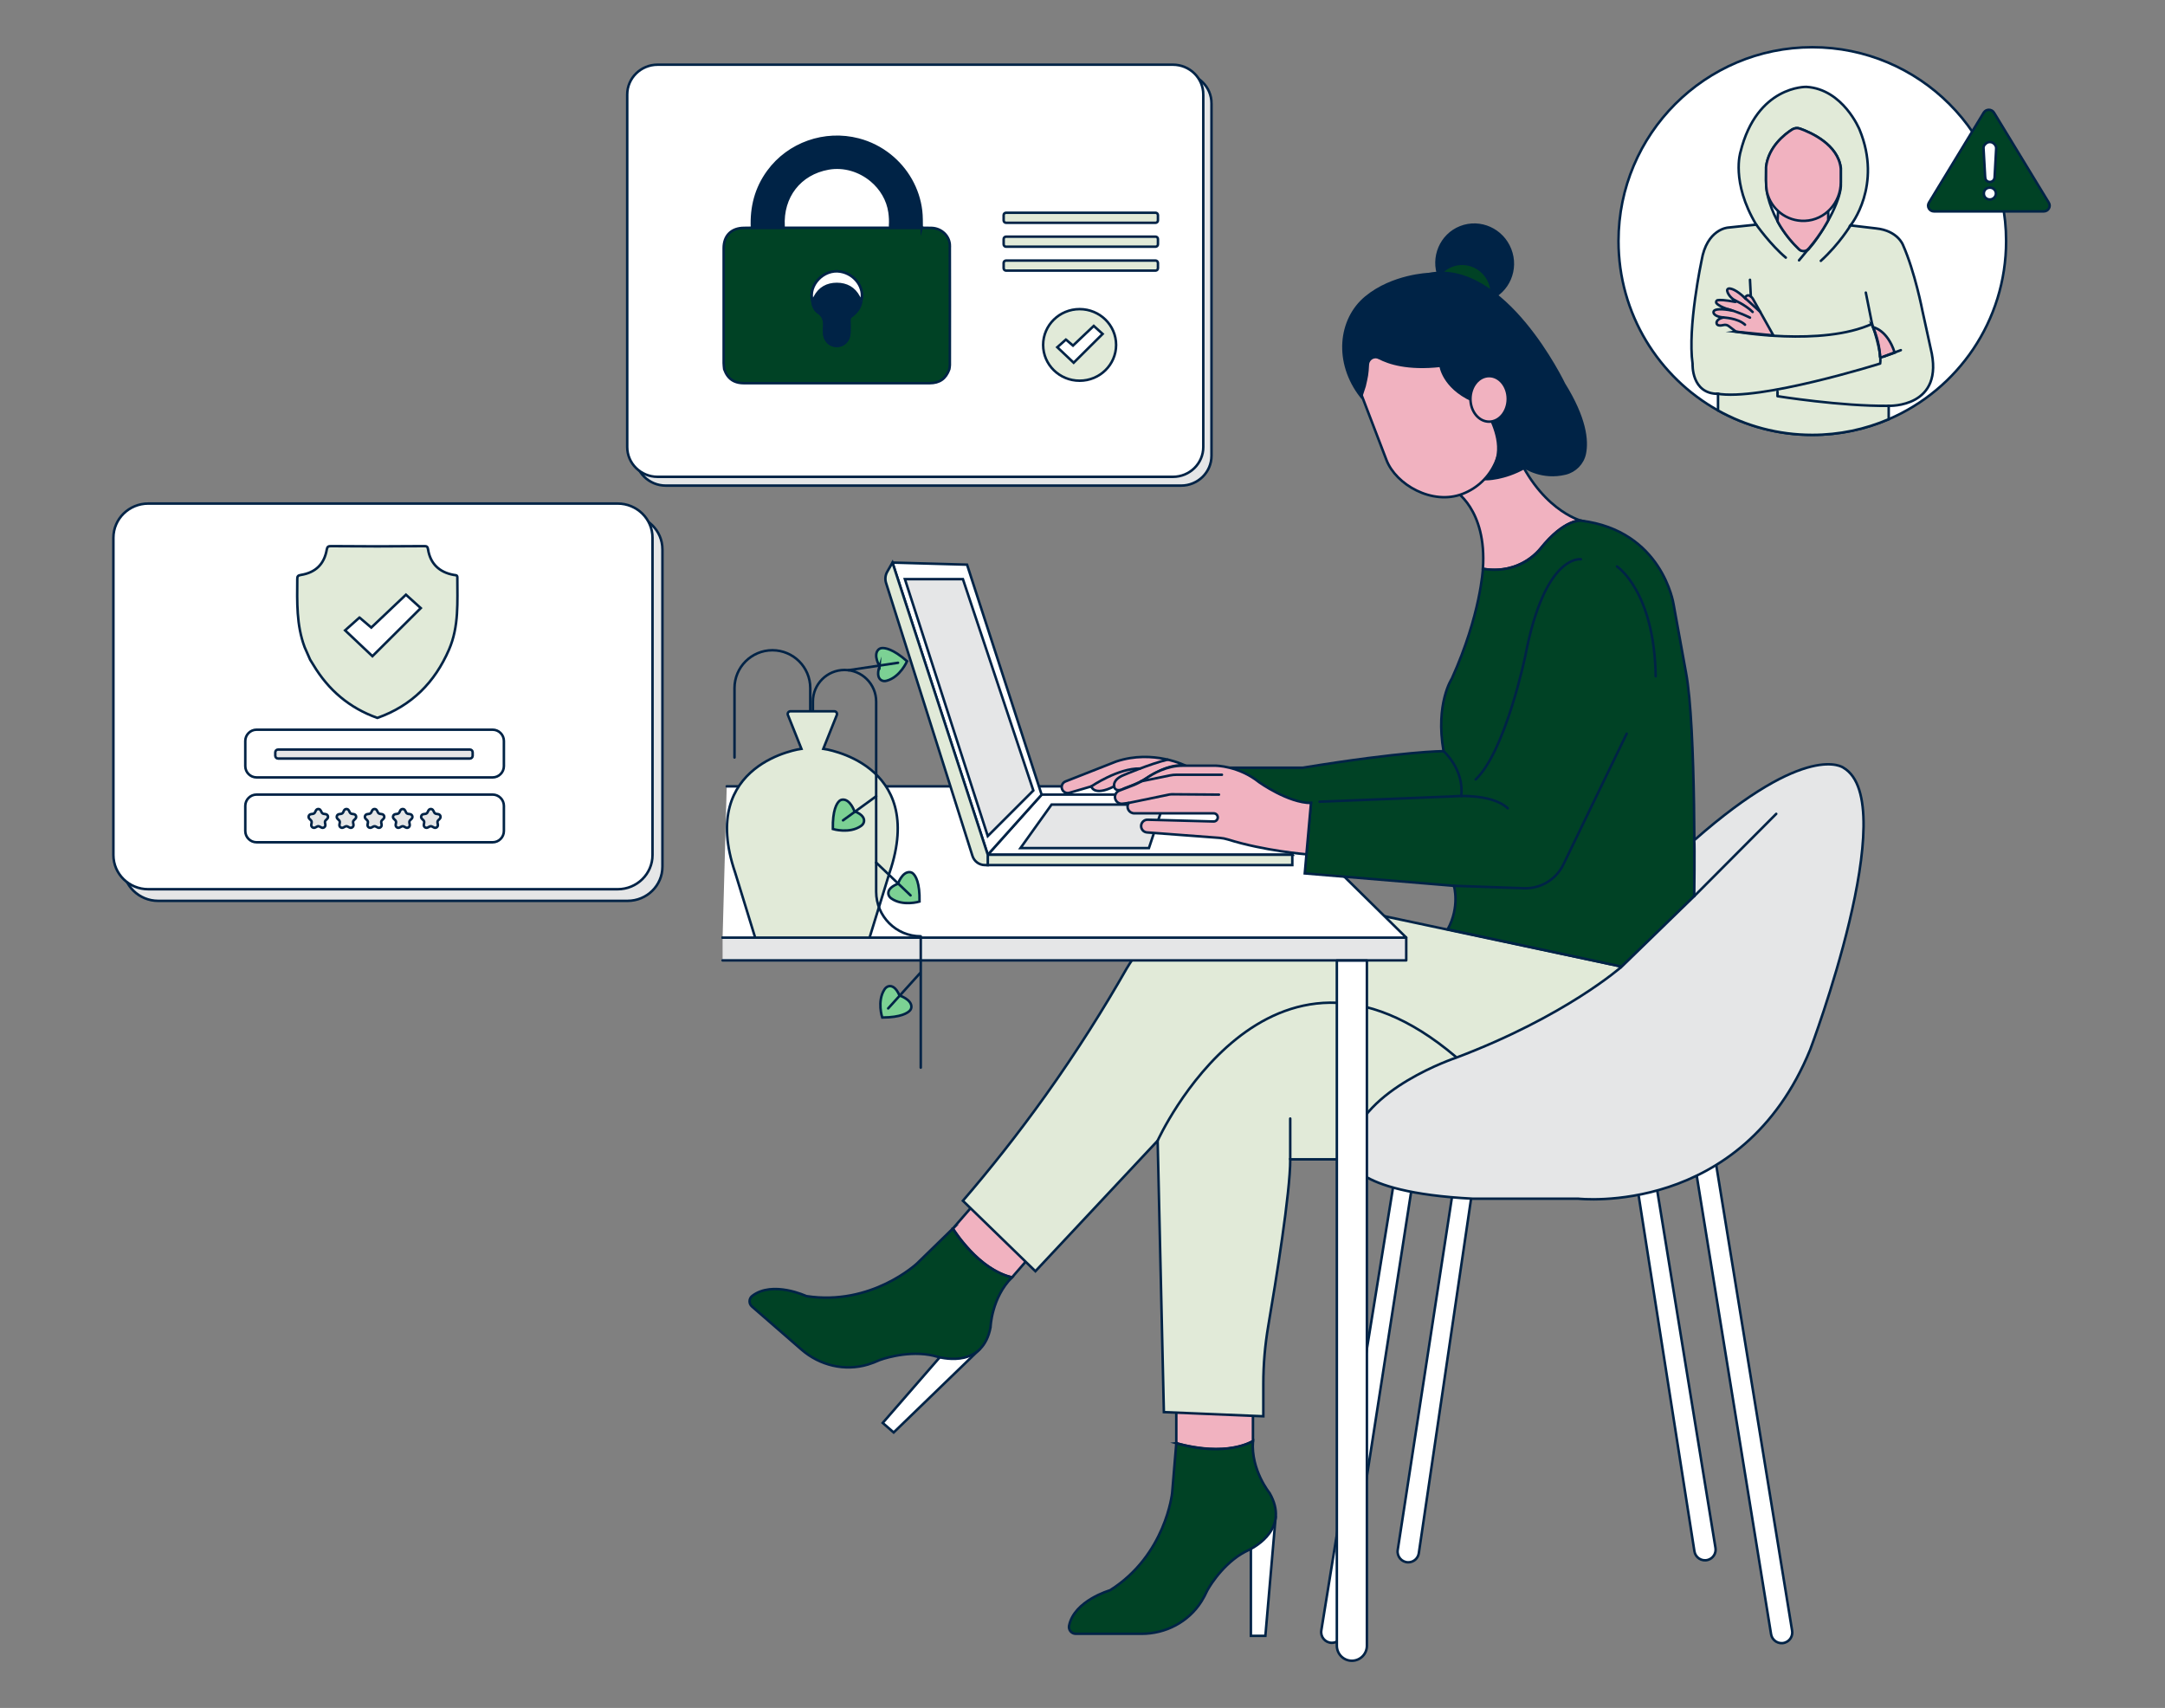 <?xml version="1.0" encoding="UTF-8"?>
<svg xmlns="http://www.w3.org/2000/svg" id="a" width="865.76" height="682.89" viewBox="0 0 865.76 682.89">
  <rect x="0" y="0" width="865.76" height="682.89" fill="#808080" stroke="none"/>
  <polygon points="379.08 538.92 352.99 568.93 357.37 572.74 391.18 540.02 379.08 538.92" fill="#fff" stroke="#002346" stroke-miterlimit="10"></polygon>
  <path d="M390.82,479.97l-9.78,11.25s10.57,16.88,23.68,19.49l8.15-9.38-22.05-21.36Z" fill="#f1b2c0" stroke="#002346" stroke-miterlimit="10"></path>
  <path d="M381.03,491.22l-14.3,13.92s-18.18,17.13-44.3,13.08c0,0-13.49-6.31-21.62-.07-1.36,1.05-1.43,3.08-.13,4.21l19.87,17.28c7.26,6.31,17.26,8.71,26.48,5.95,1.54-.46,3.13-1.06,4.78-1.82,0,0,9.87-3.73,19.89-2.04,1.02,.17,2.01,.42,3,.7,3.41,.93,18.35,4.07,21.4-11.73,0,0,.35-11.77,8.59-19.98,0,0-12.48-2.06-23.68-19.49Z" fill="#004225" stroke="#002346" stroke-miterlimit="10"></path>
  <polygon points="500.21 614.31 500.21 654.07 506.01 654.07 510.06 607.2 500.21 614.31" fill="#fff" stroke="#002346" stroke-miterlimit="10"></polygon>
  <path d="M470.39,562.12v14.91s19.05,5.8,30.65-.83v-12.43l-30.65-1.66Z" fill="#f1b2c0" stroke="#002346" stroke-miterlimit="10"></path>
  <path d="M470.39,577.03l-1.66,19.88s-2.49,24.85-24.85,38.94c0,0-14.32,4.09-16.36,14.13-.34,1.68,.94,3.26,2.66,3.26h26.34c9.62,0,18.74-4.75,23.88-12.88,.86-1.36,1.67-2.86,2.41-4.51,0,0,5-9.29,13.67-14.59,.88-.54,1.8-1,2.72-1.45,3.18-1.53,16.52-8.97,8.46-22.9,0,0-7.46-9.11-6.63-20.71,0,0-10.77,6.63-30.65,.83Z" fill="#004225" stroke="#002346" stroke-miterlimit="10"></path>
  <path d="M648.5,386.48l-120.95-25.68s-51.36-16.57-77.05,26.51c-9.05,15.87-19.72,32.89-32.31,50.54-11.18,15.67-22.37,29.73-33.14,42.25,9.67,9.39,19.33,18.78,29,28.17,16.29-17.4,32.59-34.79,48.88-52.19l2.49,108.53,39.77,1.66v-12.92c0-7.77,.66-15.53,1.97-23.19,3.11-18.19,8.8-53.36,8.8-66.62h38.11l97.76-70.42-3.31-6.63Z" fill="#e1ead8" stroke="#002346" stroke-miterlimit="10"></path>
  <polyline points="288.96 374.89 562.34 374.89 562.34 384 288.96 384" fill="#e5e6e7" stroke="#002346" stroke-linecap="round" stroke-linejoin="round"></polyline>
  <path d="M290.61,314.41h210.26l61.44,60.44s0,.04-.01,.04H288.96" fill="#fff" stroke="#002346" stroke-linecap="round" stroke-linejoin="round"></path>
  <path d="M581.4,195.94s13.26,7.46,11.6,31.48c0,0,13.26,3.31,23.2-8.28,0,0,8.78-11.16,15.99-10.97,0,0-17.13-4.46-27.07-30.14l-3.31-7.28-20.4,25.19Z" fill="#f1b2c0" stroke="#002346" stroke-miterlimit="10"></path>
  <path d="M593,227.42s-.83,18.23-12.43,43.91c0,0-6.63,9.94-3.31,29,0,0-15.74,0-56.33,6.63h-29.82l20.71,15.74,12.43-1.66-2.49,28.17,59.65,4.97s2.49,8.28-2.49,17.4l69.59,14.91,29-28.17s.83-67.93-3.31-89.47l-4.97-27.34s-4.47-29.39-37.03-33.33c0,0-6.88-.63-15.99,10.97,0,0-7.46,10.77-23.2,8.28Z" fill="#004225" stroke="#002346" stroke-miterlimit="10"></path>
  <path d="M416.54,317.72l-20.89,23.3c-.25,.28-.05,.72,.32,.72h120.81l-19.05-24.03h-81.19Z" fill="#fff" stroke="#002346" stroke-miterlimit="10"></path>
  <rect x="395" y="341.75" width="121.78" height="4.14" fill="#e1ead8" stroke="#002346" stroke-miterlimit="10"></rect>
  <polygon points="408.08 339.09 420.51 321.69 465.24 321.69 459.44 339.09 408.08 339.09" fill="#e5e6e7" stroke="#002346" stroke-miterlimit="10"></polygon>
  <path d="M474.34,306.25s-13.07-6.75-27.98-1.78l-20.28,7.97c-1.47,.58-1.99,2.39-1.05,3.67h0c.6,.81,1.64,1.16,2.61,.88l8.79-2.57s.83,4.14,9.11,0c0,0,.11,2.35,3.37,1.17-.05-.35,5.84-1.92,9.52-4.45,0,0,9.11-6.43,15.92-4.89Z" fill="#f1b2c0" stroke="#002346" stroke-miterlimit="10"></path>
  <path d="M677.98,466.84l30.25,186.54c.4,2.56,2.96,4.17,5.44,3.43h0c2.06-.62,3.33-2.67,2.98-4.78l-30.86-189.32-7.8,4.14Z" fill="#fff" stroke="#002346" stroke-miterlimit="10"></path>
  <path d="M648.33,433.71l29.25,186.54c.4,2.56,2.96,4.17,5.44,3.43h0c2.06-.62,3.33-2.67,2.98-4.78l-30.86-189.32-6.8,4.14Z" fill="#fff" stroke="#002346" stroke-miterlimit="10"></path>
  <path d="M587.6,433.29l-28.67,186.47c-.38,2.56,1.58,4.87,4.17,4.9h0c2.15,.02,3.98-1.55,4.27-3.68l28.01-189.91-7.77,2.22Z" fill="#fff" stroke="#002346" stroke-miterlimit="10"></path>
  <path d="M558.53,465.68l-30.15,186.24c-.4,2.55,1.54,4.88,4.13,4.93h0c2.15,.04,3.99-1.52,4.3-3.64l29.51-189.69-7.79,2.17Z" fill="#fff" stroke="#002346" stroke-miterlimit="10"></path>
  <path d="M462.93,456.07s44.09-97.15,119.14-33.61" fill="none" stroke="#002346" stroke-linecap="round" stroke-linejoin="round"></path>
  <rect x="546.94" y="119.9" width="47.12" height="80.2" rx="23.56" ry="23.56" transform="translate(-19.47 214.8) rotate(-20.97)" fill="#f1b2c0" stroke="#002346" stroke-miterlimit="10"></rect>
  <path d="M451.33,321.04l-2.21,.28c-1.51,.3-2.97-.71-3.22-2.22h0c-.21-1.28,.5-2.53,1.71-2.99l5.42-2.08c1.91-.73,3.71-1.71,5.4-2.87,2.85-1.96,8.27-5.01,14.45-5.01h13.26s9.11,0,17.4,6.63c0,0,11.6,8.28,20.71,8.28l-1.83,20.52s-16.76-1.36-31.32-5.91c-1.1-.34-2.22-.57-3.37-.66l-29.06-2.18c-1.33-.1-2.35-1.2-2.35-2.54h0c0-1.43,1.18-2.58,2.61-2.54l26.36,.71c.92,.02,1.68-.71,1.68-1.63h0c0-.9-.73-1.63-1.63-1.63h-31.74c-2.09,0-3.43-2.31-2.3-4.07,.02-.02,.03-.05,.05-.07Z" fill="#f1b2c0" stroke="#002346" stroke-miterlimit="10"></path>
  <path d="M648.5,386.48s-22.37,19.88-66.28,36.45c0,0-37.38,12.39-41.91,34.88-.97,4.8,1.13,9.77,5.3,12.34,5.98,3.68,18.21,7.82,43.24,9.12h42.25s65.45,7.46,92.79-59.65c0,0,37.28-98.59,13.26-112.67,0,0-14.32-10.9-59.65,29,.24,1.79,0,22.37,0,22.37l-29,28.17Z" fill="#e5e6e7" stroke="#002346" stroke-miterlimit="10"></path>
  <path d="M534.59,384.06v273.95c0,3.32,2.69,6.01,6.01,6.01h0c3.32,0,6.01-2.69,6.01-6.01V384.06h-12.01Z" fill="#fff" stroke="#002346" stroke-linecap="round" stroke-linejoin="round"></path>
  <path d="M264.9,219.66v126.86c0,7.55-6.24,13.67-13.94,13.67H63.26c-7.7,0-13.94-6.12-13.94-13.67v-126.86c0-7.55,6.24-13.67,13.94-13.67H250.96c7.7,0,13.94,6.12,13.94,13.67h0Z" fill="#e5e6e7" stroke="#002346" stroke-miterlimit="10"></path>
  <path d="M260.93,215.01v126.86c0,7.55-6.24,13.67-13.94,13.67H59.29c-7.7,0-13.94-6.12-13.94-13.67v-126.86c0-7.55,6.24-13.67,13.94-13.67H246.99c7.7,0,13.94,6.12,13.94,13.67h0Z" fill="#fff" stroke="#002346" stroke-miterlimit="10"></path>
  <path d="M182.9,230.91c0-1.07-.69-.91-1.38-1.03-5.89-1.04-9.47-4.54-10.36-10.29-.16-1.04-.55-1.24-1.47-1.23-6.26,.05-12.52,.06-18.79,.09-6.18-.03-12.36-.04-18.54-.09-.99,0-1.48,.17-1.68,1.32-1.01,5.88-4.45,9.26-10.42,10.21-1.14,.18-1.38,.58-1.38,1.59-.07,9.21-.38,18.43,2.94,27.28l2.2,5c.44,.72,.9,1.42,1.33,2.15,5.99,9.98,14.38,17.17,25.55,21.13,13.76-4.86,23.01-14.27,28.66-27.32,4.02-9.28,3.32-19.07,3.33-28.79h0Z" fill="#e1ead8" stroke="#002346" stroke-miterlimit="10"></path>
  <path d="M143.76,246.91l4.71,4.01,13.86-13.14,5.93,5.36-19.33,19.23-10.93-10.33,5.75-5.13Z" fill="#fff" stroke="#002346" stroke-miterlimit="10"></path>
  <path d="M196.99,336.77H102.59c-2.47,0-4.5-2.02-4.5-4.5v-10.07c0-2.47,2.02-4.5,4.5-4.5h94.41c2.47,0,4.5,2.02,4.5,4.5v10.07c0,2.47-2.02,4.5-4.5,4.5Zm0-25.94H102.59c-2.47,0-4.5-2.02-4.5-4.5v-10.07c0-2.47,2.02-4.5,4.5-4.5h94.41c2.47,0,4.5,2.02,4.5,4.5v10.07c0,2.47-2.02,4.5-4.5,4.5Z" fill="#fff" stroke="#002346" stroke-miterlimit="10"></path>
  <path d="M484.46,41.3V182.24c0,6.58-5.44,11.92-12.15,11.92h-206.06c-6.7,0-12.15-5.33-12.15-11.92V41.3c0-6.58,5.44-11.92,12.15-11.92h206.06c6.71,0,12.15,5.33,12.15,11.92h0Z" fill="#e5e6e7" stroke="#002346" stroke-miterlimit="10"></path>
  <path d="M481.18,37.79V178.73c0,6.58-5.44,11.92-12.15,11.92h-206.06c-6.7,0-12.15-5.33-12.15-11.92V37.79c0-6.58,5.44-11.92,12.15-11.92h206.06c6.71,0,12.15,5.33,12.15,11.92h0Z" fill="#fff" stroke="#002346" stroke-miterlimit="10"></path>
  <path d="M379.85,98.33c-.01-3.98-3.33-7.11-7.37-7.21-1.31-.03-2.61-.04-3.92-.05h-12.58s-42.7,0-42.7,0h-12.58c-1.04,.01-2.09,.04-3.14,.04-5.1,.02-8.17,3.07-8.17,8.15,0,15.3,0,30.6,0,45.91,0,.82,.14,1.64,.21,2.46,.37,1.03,.83,1.92,1.37,2.66,1.46,1.98,3.59,2.92,6.53,2.92,24.74,0,49.49,0,74.23,0,4.03,0,6.53-1.77,7.9-5.58,.07-.56,.21-1.13,.21-1.69,.01-15.87,.04-31.74-.01-47.61Zm-35.47,21.98c-.32,2.63-1.82,4.56-3.89,6.08-.62,.46-.87,.89-.85,1.64,.05,1.7,.04,3.41,0,5.11-.06,2.98-2.29,5.21-5.1,5.16-2.77-.05-4.87-2.24-4.94-5.16-.01-.57-.04-1.14,0-1.7,.22-2.56,.12-4.84-2.43-6.55-1.43-.96-2.15-2.74-2.3-4.58-1.79-6.22,4.51-12.83,11.15-11.71,5.86,.99,9.83,6.56,8.34,11.71h0Z" fill="#004225" stroke="#002346" stroke-miterlimit="10"></path>
  <path d="M368.57,91.06h-12.58s-.05-.88-.05-.88c.13-1.76,.03-3.5-.21-5.25-.71-5.09-3.45-9.58-7.28-12.78-4.66-3.9-10.94-5.9-17.17-4.79-11.44,2.04-18.63,11.3-17.94,23.13-.02,.19-.03,.38-.04,.58h-12.58c-.37-8.22,1.54-15.79,6.46-22.52,8.16-11.18,22.58-16.28,36.15-12.75,4.65,1.21,8.9,3.38,12.53,6.28,6.79,5.41,11.41,13.35,12.46,22.18,.27,2.27,.21,4.54,.25,6.81h0Z" fill="#002346" stroke="#002346" stroke-miterlimit="10"></path>
  <path d="M344.38,120.31c-.32,2.63-1.82,4.56-3.89,6.08-.62,.46-.87,.89-.85,1.64,.05,1.7,.04,3.41,0,5.11-.06,2.98-2.28,5.21-5.1,5.16-2.77-.05-4.87-2.24-4.94-5.16-.01-.57-.04-1.14,0-1.7,.22-2.56,.12-4.84-2.43-6.55-1.43-.96-2.15-2.74-2.3-4.58,.32-.53,.67-1.04,.96-1.59,1.85-3.53,4.94-5.19,8.79-5.2,3.85,0,6.94,1.66,8.79,5.19,.29,.55,.64,1.06,.95,1.59Z" fill="#002346" stroke="#002346" stroke-miterlimit="10"></path>
  <path d="M344.38,120.31c-.32-.53-.67-1.04-.95-1.59-1.85-3.53-4.95-5.19-8.79-5.19-3.85,0-6.94,1.66-8.79,5.2-.29,.55-.64,1.06-.96,1.59-1.79-6.22,4.51-12.83,11.15-11.71,5.86,.99,9.82,6.56,8.34,11.71h0Z" fill="#fff" stroke="#002346" stroke-miterlimit="10"></path>
  <ellipse cx="431.73" cy="137.91" rx="14.59" ry="14.31" fill="#e1ead8" stroke="#002346" stroke-miterlimit="10"></ellipse>
  <path d="M426.26,135.78l2.82,2.4,8.3-7.87,3.55,3.21-11.58,11.51-6.55-6.19,3.44-3.07Z" fill="#fff" stroke="#002346" stroke-miterlimit="10"></path>
  <path d="M462.1,89.08h-59.8c-.52,0-.94-.42-.95-.95v-2.12c0-.52,.42-.94,.95-.95h59.8c.52,0,.94,.42,.95,.95v2.12c0,.52-.42,.94-.95,.95Zm0,9.56h-59.8c-.52,0-.94-.42-.95-.95v-2.12c0-.52,.42-.94,.95-.95h59.8c.52,0,.94,.42,.95,.95v2.12c0,.52-.42,.94-.95,.95Zm0,9.56h-59.8c-.52,0-.94-.42-.95-.95v-2.12c0-.52,.42-.94,.95-.95h59.8c.52,0,.94,.42,.95,.95v2.12c0,.52-.42,.94-.95,.95Z" fill="#e1ead8" stroke="#002346" stroke-miterlimit="10"></path>
  <path d="M802.22,96.38c0,31.95-19.33,59.38-46.94,71.24-9.37,4.03-19.71,6.26-30.56,6.26-13.68,0-26.53-3.54-37.69-9.77-23.75-13.24-39.81-38.61-39.81-67.73,0-42.8,34.7-77.5,77.5-77.5s77.5,34.7,77.5,77.5Z" fill="#fff" stroke="#002346" stroke-miterlimit="10"></path>
  <path d="M755.27,162.26v5.36c-9.37,4.03-19.71,6.26-30.56,6.26-13.68,0-26.53-3.54-37.69-9.77v-6.64c-10.77,0-10.17-11.97-10.17-11.97-2.09-14.67,3.59-41.31,3.59-41.31,2.09-12.57,10.48-13.18,10.48-13.18l11.37-1.19c-10.18-17.06-6.29-29.04-6.29-29.04,6.59-26.64,26.35-26.04,26.35-26.04,14.66,.9,21.25,17.06,21.25,17.06,9.28,22.45-3.59,38.32-3.59,38.32l10.18,1.2c8.67,.89,10.77,6.58,10.77,6.58,4.79,10.78,7.79,26.34,7.79,26.34l3.28,14.97c5.99,23.95-16.76,23.05-16.76,23.05Z" fill="#e1ead8" stroke="#002346" stroke-miterlimit="10"></path>
  <path d="M726.92,94.87c-1.07,1.58-2.24,3.1-3.5,4.53-1.06,1.2-2.92,1.28-4.07,.18-7.76-7.45-10.96-15.54-12.27-20.53-.2-.75-.36-1.51-.49-2.28-.27-1.56-.39-3.14-.38-4.72l.03-5.31c.96-8.06,7.46-13.08,10.44-14.98,.92-.58,2.04-.72,3.07-.35,4.2,1.48,15.36,6.31,16.38,15.93,0,.02,0,.05,0,.07v5.94s1.01,6.38-9.21,21.52Z" fill="#fff" stroke="#002346" stroke-linecap="round" stroke-linejoin="round"></path>
  <path d="M694.21,132.62l-2.9-2.23c-.58-.45-1.34-.62-2.05-.44-1.15,.28-2.84,.46-2.84-.92,0,0,0-1.48,2.66-2.09,0,0,0-.01,0-.01-.36-.03-3.53-.35-3.85-1.92-.07-.34,.08-.72,.38-.9,.67-.42,2.49-.85,7.4,.13,0,0-5.25-1.31-6.59-3-.36-.46-.09-1.13,.48-1.22,.91-.14,2.85-.11,7.04,.69,.2,.04,.32-.23,.15-.34-1.19-.75-3.03-2.19-3.41-4.12-.09-.46,.26-.89,.72-.9,.98-.02,2.96,.55,6.39,3.8,0,0,.71-1.89,2.34-.63,.38,.29,.68,.67,.91,1.09l8.13,14.51-14.97-1.5Z" fill="#f1b2c0" stroke="#002346" stroke-miterlimit="10"></path>
  <path d="M748.99,130.82s5.69,.9,8.68,10.18l-5.42,1.93c-.22,.08-.46-.08-.47-.32-.03-1.47-.33-6.12-2.8-11.8Z" fill="#f1b2c0" stroke="#002346" stroke-miterlimit="10"></path>
  <path d="M711.03,84.36l-.23,4.09s2.81,5.73,8.62,11.24c1.09,1.03,2.84,.92,3.81-.22,5.35-6.3,7.86-11.43,7.86-11.43v-3.34l-20.06-.35Z" fill="#f1b2c0" stroke="#002346" stroke-miterlimit="10"></path>
  <path d="M736.12,67.34v5.57c0,8.12-6.28,15.09-14.39,15.39-7.34,.28-13.56-4.74-15.15-11.53-.27-1.56-.39-3.14-.38-4.72l.03-5.31c.95-8,7.37-13,10.37-14.93,.96-.62,2.14-.75,3.21-.37,4.26,1.52,15.29,6.34,16.3,15.9Z" fill="#f1b2c0" stroke="#002346" stroke-miterlimit="10"></path>
  <g>
    <path d="M793.27,45.04c.92-1.52,3.19-1.52,4.11,0l10.99,18.05,10.93,17.96c.94,1.54-.21,3.48-2.06,3.48h-43.83c-1.84,0-2.99-1.94-2.06-3.48l10.93-17.96,10.99-18.05Z" fill="#004225" stroke="#002346" stroke-miterlimit="10"></path>
    <path d="M798.24,59.51c-.13,2.37-.26,4.74-.39,7.1-.08,1.44-.16,2.88-.24,4.32-.08,1.31-1.31,2.13-2.57,1.7-.74-.25-1.07-.84-1.16-1.55-.08-.64-.09-1.29-.13-1.94-.15-2.6-.29-5.2-.44-7.8-.04-.68-.08-1.36-.12-2.05-.03-.51,.11-.98,.44-1.38,.67-.83,1.5-1.27,2.61-1.06,.96,.18,2.17,1.34,2,2.65h0Zm-4.92,17.84c.01-1.36,1.05-2.34,2.45-2.33,1.31,.01,2.38,1.07,2.37,2.36-.01,1.31-1.12,2.39-2.45,2.37-1.37-.01-2.38-1.04-2.37-2.4h0Z" fill="#fff" stroke="#002346" stroke-miterlimit="10"></path>
  </g>
  <g>
    <ellipse cx="589.7" cy="105.29" rx="15.23" ry="15.49" transform="translate(2.2 222.21) rotate(-21.38)" fill="#002346" stroke="#002346" stroke-miterlimit="10"></ellipse>
    <ellipse cx="584.82" cy="117.37" rx="11.71" ry="11.91" transform="translate(-2.54 221.26) rotate(-21.38)" fill="#004225" stroke="#002346" stroke-miterlimit="10"></ellipse>
    <path d="M551.53,143.13c3.72,1.98,11.4,4.6,24.54,3.12,0,0,.98,8.42,12.55,13.76,3.36,1.55,6.12,4.25,7.62,7.68,2.38,5.45,6.11,15.22-2.25,23.91,0,0,7.37,.14,15.87-4.7,0,0,6.82,4.7,16.15,2.41,3.84-.94,6.92-4.02,7.73-7.95,1.07-5.23,.24-14.07-8.32-27.85,0,0-23.77-49.79-54.09-43.93,0,0-14.4,.49-25.06,9.26-10.75,8.85-12.56,26.08-1.95,39.72l1.37-4.2c.92-3.99,1.09-4.77,1.29-8.56,.02-.38,.11-.76,.25-1.1h0c.73-1.7,2.66-2.42,4.28-1.56Z" fill="#002346" stroke="#002346" stroke-miterlimit="10"></path>
  </g>
  <ellipse cx="595.48" cy="159.49" rx="7.46" ry="9.11" fill="#f1b2c0" stroke="#002346" stroke-miterlimit="10"></ellipse>
  <path d="M632.18,223.61s-14.35-2.38-22.2,38.51c0,0-7.89,38.15-19.87,49.52" fill="none" stroke="#002346" stroke-linecap="round" stroke-linejoin="round"></path>
  <path d="M646.62,226.5s14.93,9.79,15.47,43.89" fill="none" stroke="#002346" stroke-linecap="round" stroke-linejoin="round"></path>
  <path d="M580.9,354.15l28.52,1c6.67,.23,12.85-3.49,15.76-9.5l25.32-52.31" fill="none" stroke="#002346" stroke-linecap="round" stroke-linejoin="round"></path>
  <path d="M527.68,320.55l52.9-2.11s15.68-1.55,22.36,4.75" fill="none" stroke="#002346" stroke-linecap="round" stroke-linejoin="round"></path>
  <path d="M577.26,300.33s8.29,7.22,7.08,17.95" fill="none" stroke="#002346" stroke-linecap="round" stroke-linejoin="round"></path>
  <path d="M450.84,321.14l16.78-3.47c.3-.06,.61-.09,.91-.09l18.92,.14" fill="none" stroke="#002346" stroke-linecap="round" stroke-linejoin="round"></path>
  <path d="M456.24,312.41l11.62-2.38c.86-.18,1.73-.26,2.6-.26h18.17" fill="none" stroke="#002346" stroke-linecap="round" stroke-linejoin="round"></path>
  <path d="M445.53,314.41s-.75-2.69,3.92-4.55c0,0,10.17-4.36,17.49-6.15" fill="none" stroke="#002346" stroke-linecap="round" stroke-linejoin="round"></path>
  <path d="M436.42,314.41s10.74-7.33,19.47-7.12" fill="none" stroke="#002346" stroke-linecap="round" stroke-linejoin="round"></path>
  <path d="M395,341.75l-38.1-116.78s0-.03,.02-.03l29.79,.83,29.82,91.96-21.54,24.03Z" fill="#fff" stroke="#002346" stroke-miterlimit="10"></path>
  <polygon points="361.86 231.56 395 334.29 413.22 316.07 385.06 231.56 361.86 231.56" fill="#e5e6e7" stroke="#002346" stroke-miterlimit="10"></polygon>
  <path d="M356.89,224.94l-2.09,3.66c-.78,1.36-.95,2.98-.48,4.47l34.55,109.15c.69,2.18,2.72,3.67,5,3.67h1.13v-4.14l-38.11-116.81s0,0,0,0Z" fill="#e1ead8" stroke="#002346" stroke-miterlimit="10"></path>
  <path d="M293.72,302.87v-27.73c0-8.37,6.78-15.15,15.15-15.15h0c8.37,0,15.15,6.78,15.15,15.15v9.23" fill="none" stroke="#002346" stroke-linecap="round" stroke-linejoin="round"></path>
  <path d="M326.98,374.89h-25s-8-26-8-26c-15-44,26.5-49.5,26.5-49.5l-5.4-13.51c-.29-.71,.24-1.49,1.01-1.49h9.4s5.23,0,5.23,0h2.9c.77,0,1.29,.78,1.01,1.49l-5.4,13.51s41.5,5.5,26.5,49.5l-8,26h-20.73Z" fill="#e1ead8" stroke="#002346" stroke-miterlimit="10"></path>
  <path d="M351.72,266.38s-2.62-4.36-.52-6.57c.35-.36,.81-.6,1.31-.67,1.35-.17,4.51,.25,10.21,5.23,0,0-2.73,6.37-8.18,7.82-.7,.19-1.47,.17-2.1-.21-.96-.58-1.92-2.02-.72-5.62Z" fill="#7cd194" stroke="#002346" stroke-miterlimit="10"></path>
  <path d="M341.66,324.33s-1.66-4.81-4.7-4.62c-.5,.03-.99,.23-1.35,.58-1,.92-2.71,3.61-2.56,11.18,0,0,6.63,2.01,11.26-1.23,.6-.42,1.07-1.02,1.19-1.74,.18-1.11-.31-2.77-3.84-4.16Z" fill="#7cd194" stroke="#002346" stroke-miterlimit="10"></path>
  <path d="M359.1,353.33s1.66-4.81,4.7-4.62c.5,.03,.99,.23,1.35,.58,1,.92,2.71,3.61,2.56,11.18,0,0-6.63,2.01-11.26-1.23-.6-.42-1.07-1.02-1.19-1.74-.18-1.11,.31-2.77,3.84-4.16Z" fill="#7cd194" stroke="#002346" stroke-miterlimit="10"></path>
  <path d="M325.07,283.87v-3.35c0-6.99,5.67-12.65,12.65-12.65h0c6.99,0,12.65,5.67,12.65,12.65v76.01c0,9.85,7.98,17.83,17.83,17.83h0v52.5" fill="none" stroke="#002346" stroke-linecap="round" stroke-linejoin="round"></path>
  <line x1="359.12" y1="265" x2="339.29" y2="267.97" fill="none" stroke="#002346" stroke-linecap="round" stroke-linejoin="round"></line>
  <line x1="337.12" y1="328" x2="350.38" y2="318.36" fill="none" stroke="#002346" stroke-linecap="round" stroke-linejoin="round"></line>
  <line x1="350.38" y1="344.89" x2="364.12" y2="358" fill="none" stroke="#002346" stroke-linecap="round" stroke-linejoin="round"></line>
  <path d="M359.7,398.04s4.85,1.53,4.75,4.57c-.02,.5-.21,.99-.54,1.37-.9,1.02-3.54,2.81-11.11,2.86,0,0-2.19-6.57,.93-11.28,.4-.61,.99-1.1,1.7-1.24,1.1-.21,2.77,.23,4.27,3.72Z" fill="#7cd194" stroke="#002346" stroke-miterlimit="10"></path>
  <line x1="367.91" y1="389.1" x2="355.17" y2="403.19" fill="none" stroke="#002346" stroke-linecap="round" stroke-linejoin="round"></line>
  <line x1="515.95" y1="463.53" x2="515.95" y2="447.23" fill="none" stroke="#002346" stroke-linecap="round" stroke-linejoin="round"></line>
  <line x1="677.5" y1="358.32" x2="710.3" y2="325.4" fill="none" stroke="#002346" stroke-linecap="round" stroke-linejoin="round"></line>
  <g>
    <path d="M128.27,324.08l.35,.72c.16,.32,.47,.55,.82,.6l.79,.12c.9,.13,1.26,1.23,.61,1.87l-.57,.56c-.26,.25-.38,.61-.31,.97l.14,.79c.15,.89-.79,1.58-1.59,1.15l-.71-.37c-.32-.17-.7-.17-1.02,0l-.71,.37c-.8,.42-1.74-.26-1.59-1.15l.14-.79c.06-.36-.06-.72-.31-.97l-.57-.56c-.65-.63-.29-1.74,.61-1.87l.79-.12c.36-.05,.66-.28,.82-.6l.35-.72c.4-.81,1.56-.81,1.96,0Z" fill="#e5e6e7" stroke="#002346" stroke-miterlimit="10"></path>
    <path d="M139.52,324.08l.35,.72c.16,.32,.47,.55,.82,.6l.79,.12c.9,.13,1.26,1.23,.61,1.87l-.57,.56c-.26,.25-.38,.61-.31,.97l.14,.79c.15,.89-.79,1.58-1.59,1.15l-.71-.37c-.32-.17-.7-.17-1.02,0l-.71,.37c-.8,.42-1.74-.26-1.59-1.15l.14-.79c.06-.36-.06-.72-.31-.97l-.57-.56c-.65-.63-.29-1.74,.61-1.87l.79-.12c.36-.05,.66-.28,.82-.6l.35-.72c.4-.81,1.56-.81,1.96,0Z" fill="#e5e6e7" stroke="#002346" stroke-miterlimit="10"></path>
    <path d="M150.77,324.08l.35,.72c.16,.32,.47,.55,.82,.6l.79,.12c.9,.13,1.26,1.23,.61,1.87l-.57,.56c-.26,.25-.38,.61-.31,.97l.14,.79c.15,.89-.79,1.58-1.59,1.15l-.71-.37c-.32-.17-.7-.17-1.02,0l-.71,.37c-.8,.42-1.74-.26-1.59-1.15l.14-.79c.06-.36-.06-.72-.31-.97l-.57-.56c-.65-.63-.29-1.74,.61-1.87l.79-.12c.36-.05,.66-.28,.82-.6l.35-.72c.4-.81,1.56-.81,1.96,0Z" fill="#e5e6e7" stroke="#002346" stroke-miterlimit="10"></path>
    <path d="M162.02,324.08l.35,.72c.16,.32,.47,.55,.82,.6l.79,.12c.9,.13,1.26,1.23,.61,1.87l-.57,.56c-.26,.25-.38,.61-.31,.97l.14,.79c.15,.89-.79,1.58-1.59,1.15l-.71-.37c-.32-.17-.7-.17-1.02,0l-.71,.37c-.8,.42-1.74-.26-1.59-1.15l.14-.79c.06-.36-.06-.72-.31-.97l-.57-.56c-.65-.63-.29-1.74,.61-1.87l.79-.12c.36-.05,.66-.28,.82-.6l.35-.72c.4-.81,1.56-.81,1.96,0Z" fill="#e5e6e7" stroke="#002346" stroke-miterlimit="10"></path>
    <path d="M173.27,324.08l.35,.72c.16,.32,.47,.55,.82,.6l.79,.12c.9,.13,1.26,1.23,.61,1.87l-.57,.56c-.26,.25-.38,.61-.31,.97l.14,.79c.15,.89-.79,1.58-1.59,1.15l-.71-.37c-.32-.17-.7-.17-1.02,0l-.71,.37c-.8,.42-1.74-.26-1.59-1.15l.14-.79c.06-.36-.06-.72-.31-.97l-.57-.56c-.65-.63-.29-1.74,.61-1.87l.79-.12c.36-.05,.66-.28,.82-.6l.35-.72c.4-.81,1.56-.81,1.96,0Z" fill="#e5e6e7" stroke="#002346" stroke-miterlimit="10"></path>
  </g>
  <line x1="723.24" y1="99.47" x2="719.42" y2="104.08" fill="none" stroke="#002346" stroke-linecap="round" stroke-linejoin="round"></line>
  <path d="M740.01,90.11s-4.39,7.39-11.88,14.19" fill="none" stroke="#002346" stroke-linecap="round" stroke-linejoin="round"></path>
  <path d="M702.3,89.82s5.82,8.18,11.82,13.18" fill="none" stroke="#002346" stroke-linecap="round" stroke-linejoin="round"></path>
  <line x1="697.8" y1="119.15" x2="703.93" y2="124.73" fill="none" stroke="#002346" stroke-linecap="round" stroke-linejoin="round"></line>
  <path d="M693.4,119.9s4.71,2.06,7.46,4.83" fill="none" stroke="#002346" stroke-linecap="round" stroke-linejoin="round"></path>
  <path d="M691,123.64s3.62,.86,8.8,3.36" fill="none" stroke="#002346" stroke-linecap="round" stroke-linejoin="round"></path>
  <path d="M689.09,126.94s5.9,.21,8.72,2.89" fill="none" stroke="#002346" stroke-linecap="round" stroke-linejoin="round"></path>
  <path d="M693.72,132.54s34.65,6.15,54.9-3.04c0,0,3.99,11.22,3.24,15.86,0,0-48.24,15.14-65.33,12.02" fill="none" stroke="#002346" stroke-linecap="round" stroke-linejoin="round"></path>
  <line x1="748.62" y1="129.5" x2="746.12" y2="117" fill="none" stroke="#002346" stroke-linecap="round" stroke-linejoin="round"></line>
  <line x1="700.14" y1="118.52" x2="699.8" y2="111.87" fill="none" stroke="#002346" stroke-linecap="round" stroke-linejoin="round"></line>
  <line x1="753.33" y1="142.55" x2="760.12" y2="140" fill="none" stroke="#002346" stroke-linecap="round" stroke-linejoin="round"></line>
  <path d="M710.8,156.56v1.85s25.62,4.1,44.47,3.85" fill="none" stroke="#002346" stroke-linecap="round" stroke-linejoin="round"></path>
  <path d="M187.9,303.29H111.19c-.61,0-1.11-.5-1.11-1.11v-1.38c0-.61,.5-1.11,1.11-1.11h76.71c.61,0,1.11,.5,1.11,1.11v1.38c0,.61-.5,1.11-1.11,1.11Z" fill="#e5e6e7" stroke="#002346" stroke-miterlimit="10"></path>
</svg>
